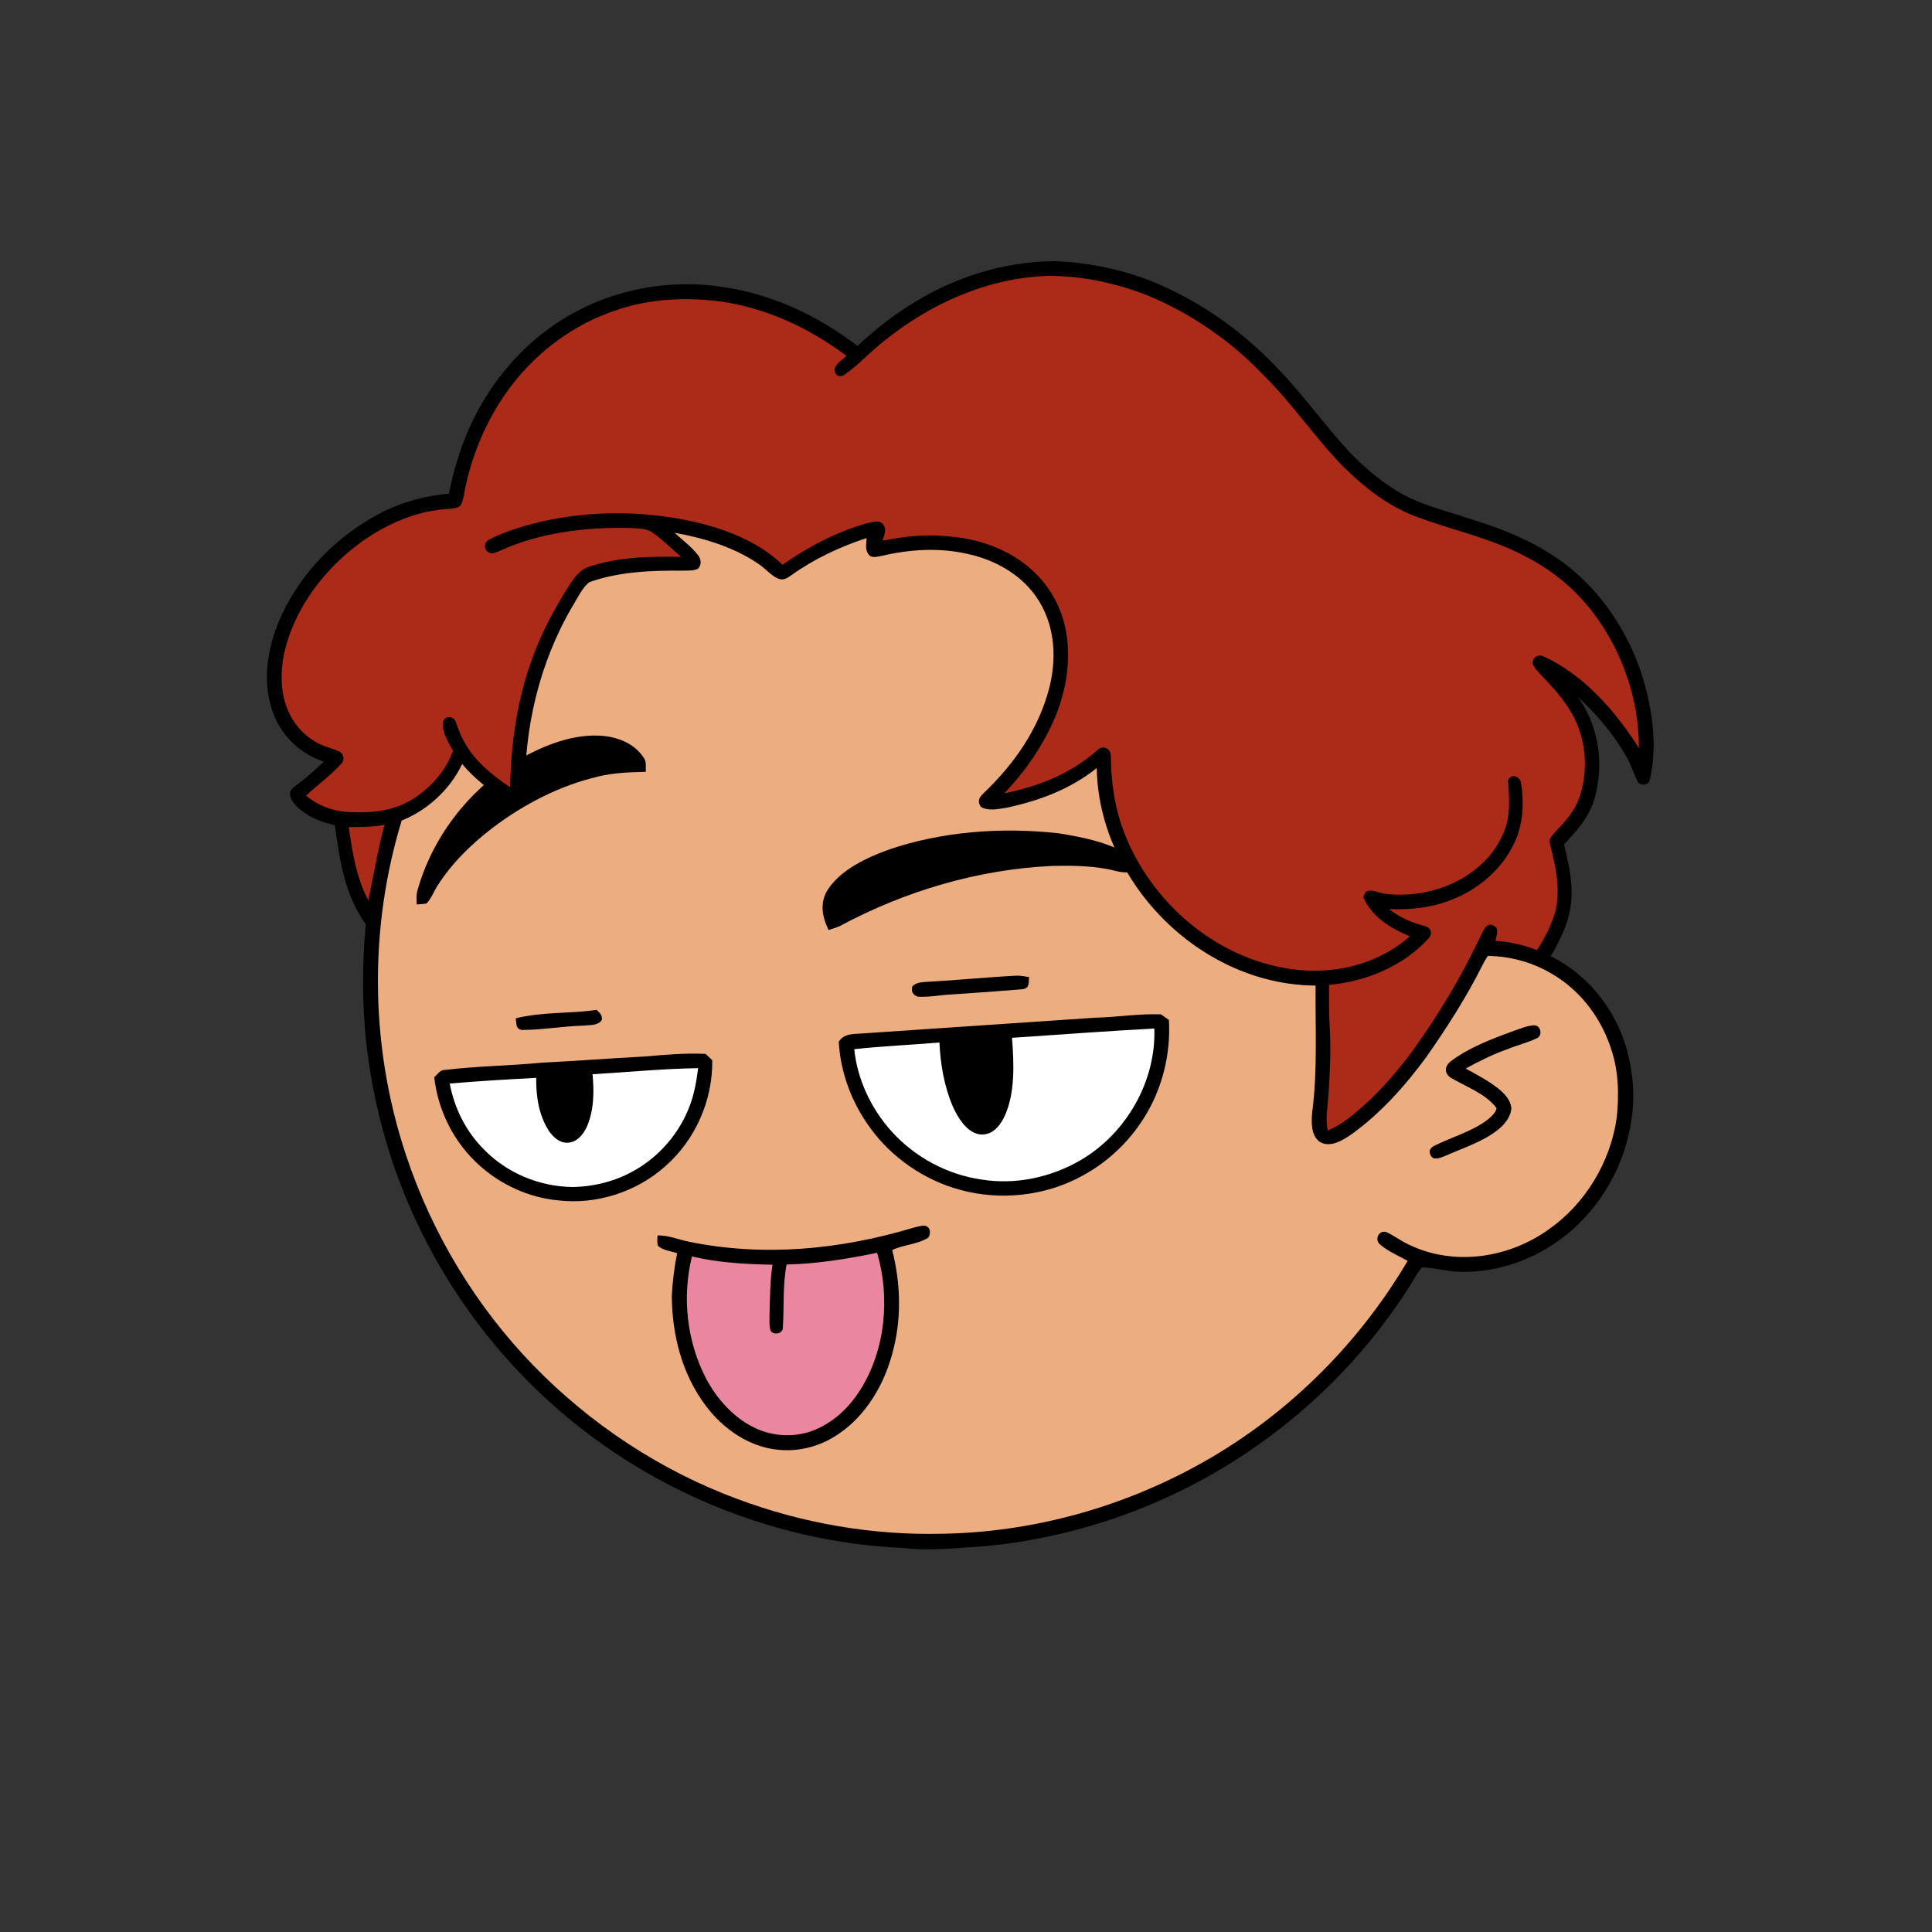 <svg xmlns:dc="http://purl.org/dc/elements/1.1/" xmlns:cc="http://creativecommons.org/ns#" xmlns:rdf="http://www.w3.org/1999/02/22-rdf-syntax-ns#" xmlns:svg="http://www.w3.org/2000/svg" xmlns="http://www.w3.org/2000/svg" viewBox="0 0 762 762" fill="none"><rect x="0" y="0" width="762" height="762" fill="#333333" stroke="none"/><mask id="avatarsRadiusMask"><rect width="762" height="762" rx="0" ry="0" x="0" y="0" fill="#fff"/></mask><g mask="url(#avatarsRadiusMask)"><path d="M396.01 164.85c37.82 4.9 74.21 19.64 104.8 42.39 6.15 4.84 12.48 9.33 18.02 14.92 23.77 21.98 42.73 49.02 55.13 78.95 9.35 22.31 14.72 46.04 16.64 70.14 6.62.81 13.05 2.14 19.12 5 15.54 6.93 27.08 20.94 31.78 37.21 2.63 9.56 3.56 19.75 1.72 29.55-2.96 18.76-13.72 36.13-29.37 46.92-10.94 7.65-24.49 12.03-37.86 11.68-5.13-.05-10.04-1.6-15.13-1.79-1.85 2.17-3.23 4.84-4.76 7.25-18.66 29.62-44.57 54.51-74.64 72.4-28.1 16.73-59.9 27.16-92.46 30.32-11.08.7-21.87 2.05-32.98.74-51.69-2.3-102.07-23.44-140.15-58.43-29.03-26.55-50.84-60.83-62.54-98.39-7.09-22.85-10.62-46.78-10.07-70.71.52-40.34 12.53-80.58 33.94-114.76 19.1-30.81 45.91-56.58 77.2-74.83 29.63-17.28 63.35-27.68 97.59-29.87 14.66-1.47 29.44-.37 44.02 1.31Z" fill="#000"/><path d="M363 169.06c48.47-1.39 97.32 14.7 135.81 44.12 6.55 4.06 11.72 9.49 17.36 14.64 24.33 22.63 43.2 50.95 54.93 82.02 7.43 19.61 11.86 40.2 13.56 61.09-8.89.74-17.34 2.34-25.38 6.38-2.19 1.03-1.89 4.95.68 5.23 2.35.23 4.98-1.51 7.24-2.2 14.62-5.37 31.32-4.35 44.78 3.68 11.69 6.78 20.09 18.16 23.89 31.06 2.6 8.25 2.68 17.41 1.76 25.95-2.5 17.35-12.35 33.73-26.73 43.81-15.71 11.33-37.17 14.64-54.93 6.2-3.17-1.43-5.94-3.58-9.08-5.05-2.95-1.09-4.88 2.79-2.7 4.75 3.17 2.76 7.34 4.52 11 6.56-20.14 34.15-49.45 62.7-84.41 81.47-30.2 16.31-64.44 25.53-98.78 26.15-27.63.72-55.33-4.04-81.21-13.72-30.32-11.24-57.84-29.43-80.37-52.6-22.67-23.37-39.92-51.88-50.2-82.77-14.96-44.64-14.91-94.01.27-138.59 11.05-33.06 30.28-63.21 55.37-87.39 29.67-28.73 67.65-48.54 108.13-56.67 12.8-2.52 25.94-4.24 39.01-4.12Z" fill="rgba(236, 173, 128, 1)"/><path d="M605.03 404.4c2.63-.1 3.44 3.8 1.36 4.98-3.69 1.83-7.82 2.77-11.64 4.35-5.82 2.04-11.28 4.76-16.68 7.72 4.29 2.34 8.86 4.74 12.71 7.76 2.58 2.09 4.85 4.35 5.33 7.8-.26 3.59-2.73 6.55-5.45 8.69-5.86 4.66-13.92 7.18-20.79 10.26-1.75.62-4.43 1.99-5.59-.26-1.02-1.74-.06-3.11 1.57-3.87 6.65-3.3 14.86-5.62 20.79-10.16 1.37-1.14 3.39-2.74 3.61-4.62-4.07-5.63-12.42-8.59-18.23-12.09-2.34-1.72-2.29-4.24-.16-6.13 7.27-5.64 16.98-9.26 25.57-12.38 2.42-.83 5.03-1.95 7.6-2.05Z" fill="#000"/><g transform="translate(-161 -83)"><path d="M562.01 467.8c1.68-.01 3.23.31 4.88.58-.28 2.28.34 4.36-2.64 4.79-9.41.77-18.83 1.46-28.25 2.07-4.32.2-8.78 1.16-13.09.84-1.95-.79-2.63-2-2.04-4.1 1.45-1.38 3.19-1.54 5.09-1.69 12.03-.64 24.02-1.86 36.05-2.49ZM396.33 481.31c1.23 1.24 2.2 1.91 2.08 3.85-1.43 2.52-4.92 2.05-7.39 2.36-8.05.21-16.06 1.68-24.09 1.71-2.71-.36-2.11-2.53-2.53-4.58 10.33-2.64 21.37-1.79 31.93-3.34ZM618.89 483.07c1.04.75 2.08 1.48 3.13 2.22.8 13.5-2.65 27.36-9.93 38.78-5.97 9.49-14.43 17.43-24.32 22.73-14.52 7.96-32.32 9.86-48.26 5.44-13.99-3.8-26.82-12.65-35.32-24.41-7.23-9.91-11.69-21.68-12.38-33.96 2.1-3.32 5.74-3.01 9.17-3.26 30.68-2.09 61.35-4.13 92.02-6.22 8.69-.2 17.2-1.64 25.89-1.32Z" fill="#000"/><path d="M616.28 488.65c.74 20.78-11.03 41.27-28.85 51.8-11.82 6.93-25.88 9.98-39.46 7.75-13.48-1.97-26.14-8.82-35.27-18.9-8.02-8.88-13.6-20.53-14.76-32.49 11.17-1.24 22.38-1.68 33.58-2.64.38 8.47 1.87 17.19 5.19 25.03 1.9 4.28 5.3 10.07 10.24 11.13 4.79.85 7.97-2.58 9.97-6.45 4.58-9.28 4-21.49 3.22-31.56 18.7-1.25 37.42-2.66 56.14-3.67Z" fill="#fff"/><path d="M415.01 499.71c8.09-.69 16.13-1.44 24.27-1.05.87.83 1.75 1.67 2.64 2.49.19 15.99-6.7 31.57-18.78 42.06-11.41 10.04-27.07 15.01-42.17 13.21-11.39-1.12-22.22-6.03-30.73-13.65-10.08-8.95-16.44-21.51-17.98-34.89 1.04-.88 2.19-2.68 3.63-2.82 13.04-1.6 26.05-1.69 39.11-2.95 13.35-.64 26.66-1.71 40.01-2.4Z" fill="#000"/><path d="M436.36 504.29c-.69 5.07-1.44 9.93-3.28 14.74-4.03 10.88-12.06 20.17-22.2 25.81-7.22 4.08-15.61 6.16-23.88 6.33-13.14-.11-26.09-5.46-35.25-14.93-7-7.05-11.53-16.13-13.37-25.88 11.33-.98 22.74-1.64 34.1-2.24-.06 7.18.95 14.37 4.79 20.58 1.69 2.61 4.35 5.19 7.69 4.99 3.57-.13 6.11-3.28 7.5-6.27 2.85-6.64 2.88-13.67 2.25-20.74 13.86-.8 27.77-2.18 41.65-2.39Z" fill="#fff"/></g><g transform="translate(-161 -83)"><g fill="#000"><path d="M397.06 373.14c6.81.19 14.18 2.86 17.93 8.88 1.05 1.45.63 3.68.72 5.4-6.29.15-12.49.33-18.64 1.83-15.06 3.48-29.35 10.86-41.64 20.15-8.37 6.38-16.34 14.1-21.95 23.07-1.43 2.22-2.41 5.03-4.29 6.89-1.24.26-2.57.28-3.83.35-.05-1.77-.23-3.46.21-5.19 5.72-20.86 19.83-39.34 38.12-50.81 9.83-5.84 21.73-11.05 33.37-10.57ZM578.52 411.66c10.41 1.67 21.2 3.85 30.01 9.97l-.21 4.78c-4.07 1.59-7.29-.15-11.31-.78-6.82-1.2-13.91-1.25-20.83-1.11-29.25 1.32-58.23 9.89-83.97 23.74-1.45.63-2.92 1.06-4.42 1.54-2.58-5.36-3.61-10.91-.13-16.17 5.13-7.67 15.2-12.39 23.63-15.44 21.34-7.36 44.88-9 67.23-6.53Z"/></g></g><g transform="translate(-161 -83)"><path d="M521.18 567.25c1.55-.38 3.33-1 4.93-.74 2 .78 2.03 3.01 1.04 4.64-4.12 2.62-10 2.81-14.26 4.89 3.42 13.46 3.76 27.49.01 40.93-3.27 12.19-10.22 24.02-20.72 31.3-7.05 4.98-15.6 7.41-24.21 6.54-11.52-1.1-21.7-8.19-28.53-17.28-9.5-12.6-13.35-27.92-13.48-43.53.34-5.62.98-11.21 2.11-16.73-2.4-.78-5.59-1.13-7.5-2.84-.56-1.23-.2-2.85-.25-4.18 4.52-.02 8.3 1.66 12.66 2.56 29.55 5.95 59.49 3.04 88.2-5.56Z" fill="#000"/><path d="M506.94 577.11c5.23 17.71 3.27 38.43-6.69 54.17-4.13 6.48-9.68 11.96-16.73 15.17-7.99 3.73-17.56 3.43-25.4-.56-8.06-4.01-14.57-11.41-18.7-19.31-7.58-14.67-9.44-32.01-5.52-48.03 10.46 2.49 21.07 3.05 31.77 3.27-1 6.74-.96 13.39-1.18 20.18.01 1.91-.16 4.09.49 5.92 1.1 1.71 4.66 1.2 4.76-1.06.58-8.41-.13-16.75 1.51-25.13 11.98-.25 23.98-2.21 35.69-4.62Z" fill="#EA869E"/></g><g transform="translate(-161 -83)"/><g transform="translate(-161 -83)"><path d="M577 185.99c12.56.52 24.92 2.91 36.69 7.34 19.34 7.52 36.92 19.79 51.12 34.87 10.01 10.27 18.45 22.23 28.18 32.81 5.38 5.64 11.4 10.83 17.98 15.03 9.34 5.99 20.44 8.43 30.91 11.95 11.45 3.52 22.49 7.95 32.48 14.66 16.08 10.6 27.97 27.68 34 45.84 4.26 13.32 6.58 28.46 3.31 42.24-.44 2.06-4 2.35-4.83.42-1.55-3.18-2.55-6.58-4.35-9.66-4.92-8.83-11.74-16.71-19.11-23.6 8.39 11.73 10.45 26.92 6.35 40.64-2.18 7.04-6.91 12.22-11.85 17.47 1.07 5 2.42 9.87 2.78 15 .83 7.44-.72 14.85-4.01 21.55-1.83 3.7-3.82 8.3-7.12 10.9-2.45.96-5.66-1.44-8.05-2.04-4.22-1.16-9.11-2.4-13.47-1.58-.92 1.15-1.64 2.54-2.32 3.85-6.27 12.57-13.95 24.49-21.97 36-8.43 11.51-18.39 22.71-30.08 30.98-3.38 2.26-8.04 5.08-12.06 2.73-3.62-2.51-3.4-8.06-3.01-11.93 2.13-16.26 1.17-33.16 1.31-49.74-13.71-.07-27.19-3.83-39.15-10.47-27.01-14.79-46.68-44.18-47.16-75.32-10.44 8.35-22.76 12.93-35.73 15.68-3.06.5-7.25 1.37-10.03-.4-1.38-2.25-.65-3.64 1.07-5.31 12.2-11.63 21.85-25.4 26.06-41.92 3.24-13.11 1.8-27.25-7.02-37.92-6.39-7.81-15.97-12.65-25.73-14.69-10.95-2.42-22.3-1.71-33.16.81-1.78.29-3.32.98-5.02.01-2.02-2.1-1.31-4.35-1.21-6.97-10.53 3.42-20.8 8.27-29.8 14.73-1.69 1.15-2.95 2.02-5.08 1.29-3-1.37-5.26-4.26-8.06-6.03-9.57-6.5-21.51-10.09-32.81-12.06 3.09 2.78 6.56 5.41 9.16 8.66 1.33 1.69 1.67 3.88.06 5.52-1.81.91-4.28.66-6.27.75-12.12-.12-24.95.39-36.48 4.5-2.9 2.13-4.69 6.32-6.61 9.34-13.1 22.16-19.31 48.44-18.81 74.09-.1 1.51.01 2.93-.9 4.22-2.42 1.36-4.13-.06-6.24-1.18-6.46-4-12.78-8.85-17.67-14.71-4.95 10.26-13.85 18.43-24.47 22.53-2.93 8.25-4.09 17.46-5.89 26.13-.98 4.72-1.27 9.57-2.3 14.26-.62 2.41-3.48 2.92-4.89.88-8.85-11.78-10.65-25.55-12.68-39.68-4.42-1.06-8.63-2.43-12.32-5.17-2.33-1.72-5.26-4.17-5.34-7.3-.18-1.64 1.87-2.73 2.95-3.68 3.72-2.69 7.04-5.81 10.43-8.88-9.04-3.02-16.29-9.65-19.79-18.55-4.63-11.72-2.82-24.7 1.71-36.14 7.24-17.5 20.9-32.37 37.32-41.7 9.36-5.44 19.26-8.34 30.02-9.31 2.47-12.27 6.43-24.12 12.69-35.01 8.31-14.55 20.19-26.92 34.74-35.31 18.02-10.48 39.99-14.47 60.56-11.22 19.61 2.83 37.5 11.29 53.18 23.23 6.35-5.85 13-11.3 20.34-15.87 17.15-11.02 37.01-17.42 57.45-17.56Z" fill="#000"/><path d="M574 191.82c13.68-.16 27.49 2.9 40.18 7.92 17.13 7.21 32.75 18.07 45.52 31.57 11.18 11.08 20.17 24.6 31.18 35.8 8.12 7.99 17.16 15.18 27.88 19.33 14.86 5.72 30.25 8.62 44.48 16.33 10.26 5.33 19.08 12.65 26.09 21.85 11.58 15.28 18.1 34.28 18.09 53.47-9.08-14.42-21.71-28.89-37.44-36.12-2.32-1.17-4.91.43-4.39 3.12 1.24 2.31 3.39 4.24 5.15 6.16 4.34 4.64 8.73 9.76 11.46 15.52 4.63 9.62 5.1 20.99 1.65 31.06-1.87 5.16-5.39 9.02-9.08 12.94-1.32 1.65-3.14 2.79-2.41 5.17 2.12 8.74 4.13 16.81 2.26 25.88-1.53 5.65-4.2 11.07-7.44 15.92-5.38-2.08-10.61-3.24-16.36-3.69.29-1.6 1.07-3.52.41-5.08-1.11-1.09-2.54-1.81-3.92-.65-1.05.99-1.67 2.48-2.32 3.76-7.59 16.37-17 31.76-27.55 46.39-5.29 6.93-11 13.64-17.42 19.56-4.77 4.26-9.35 8.35-15.32 10.87-1.05-4.72-.08-8.96.24-13.69.57-8.74 1.03-17.46.55-26.22-.36-5.85-.33-11.7-.3-17.56 14.53-1.24 29.22-7.38 39.18-18.2 1.74-1.94 1.13-4.44-1.5-5-5.28-1.39-9.7-3.35-14.06-6.66 8.57.3 16.94-.51 24.93-3.8 10.32-4.01 19.45-11.76 24.28-21.81 3.67-7.21 4.18-16.11 2.91-23.98-.33-2.79-4.06-4.2-5.14-1.07.58 7.83 1.16 15.08-2.57 22.31-8.02 16.66-28.58 24.67-46.23 22.25-2.21-.25-5.17-2-7.2-.75-.51.65-.86 1.41-1.05 2.3 3.65 7.89 10.62 12.02 18.32 15.29-12.74 11.22-30.26 15.35-46.88 12.9-29.5-4.16-55.1-26.14-65.73-53.67-3.84-9.81-5.25-20.09-5.33-30.57-.11-2.81-3.24-4.19-5.3-2.12-10.39 9.28-23.17 14.34-36.7 17.05 8.49-9.03 15.57-19.17 20.3-30.67 3.97-9.95 5.77-20.58 4.34-31.25-1.26-9.25-5.48-18.02-12.13-24.6-8.69-8.88-21.4-13.71-33.63-14.73-8.9-1.1-18.11-.17-26.87 1.61.5-2.27 1.83-4.39.13-6.47-1.35-1.84-4.2-.81-6.08-.46-11.97 3.29-23.41 9.33-33.56 16.43-12.62-12.28-32.58-17.48-49.6-19.43-17.25-1.97-35.12-.68-51.85 4.04-4.84 1.46-9.77 3.11-14.26 5.47-2.22 1.08-2.15 4.34.19 5.18 1.17.71 2.89-.4 4.08-.78 15.59-7.15 33.83-9.37 50.83-9 3.21.18 7.14.02 9.75 2.1 3.87 2.77 7.29 6.2 10.89 9.31-12.71-.21-24.9-.07-37.07 4.14-3.72 1.6-5.96 5.43-8.09 8.69-5.04 8.22-9.78 16.93-13.09 26-6.28 16.54-8.91 34.41-9.19 52.04-6.95-4.66-13.95-10.26-17.98-17.73-1.6-2.68-2.53-5.59-3.65-8.47-1.07-2.16-4.43-2-4.84.65-.47 3.75 2.19 7.97 3.94 11.15-2.89 7.95-8.63 14.36-15.65 18.94-6.99 4.39-14.88 5.59-23.03 5.29-7.14.1-13.82-1.94-19.31-6.56 4.47-4.11 9.61-7.88 13.72-12.34 1.51-1.32 1.38-3.63-.21-4.83-1.99-1.04-4.27-1.57-6.37-2.4-6.34-2.45-11.45-7.52-14.14-13.75-3.14-6.95-3.13-15.28-1.67-22.64 3.23-14.28 11.32-26.93 21.9-36.92 11.41-10.85 27.14-19.47 43.12-20.15 1.61-.18 3.11-.26 4.47-1.25 1.43-2.26 1.57-5.45 2.18-8.02 2.92-13.13 8.28-25.74 16.07-36.72 10.81-15.31 26.38-27.09 44.3-32.76 13.07-4.27 26.81-4.85 40.38-3.06 18.15 2.64 34.75 10.46 49.37 21.37-1.42 1.67-5.59 3.88-4.44 6.47.29 1.55 2.42 2.01 3.5 1.15 5.61-3.87 10.31-9.11 15.68-13.33 18.28-14.8 40.73-24.92 64.45-25.79Z" fill="rgba(171, 42, 24, 1)"/><path d="M298.56 409.23c4.76-.11 9.41.06 14.11-.96-2.64 9.82-4.31 19.91-6.39 29.86-4.82-9.17-6.25-18.76-7.72-28.9Z" fill="rgba(171, 42, 24, 1)"/></g></g></svg>